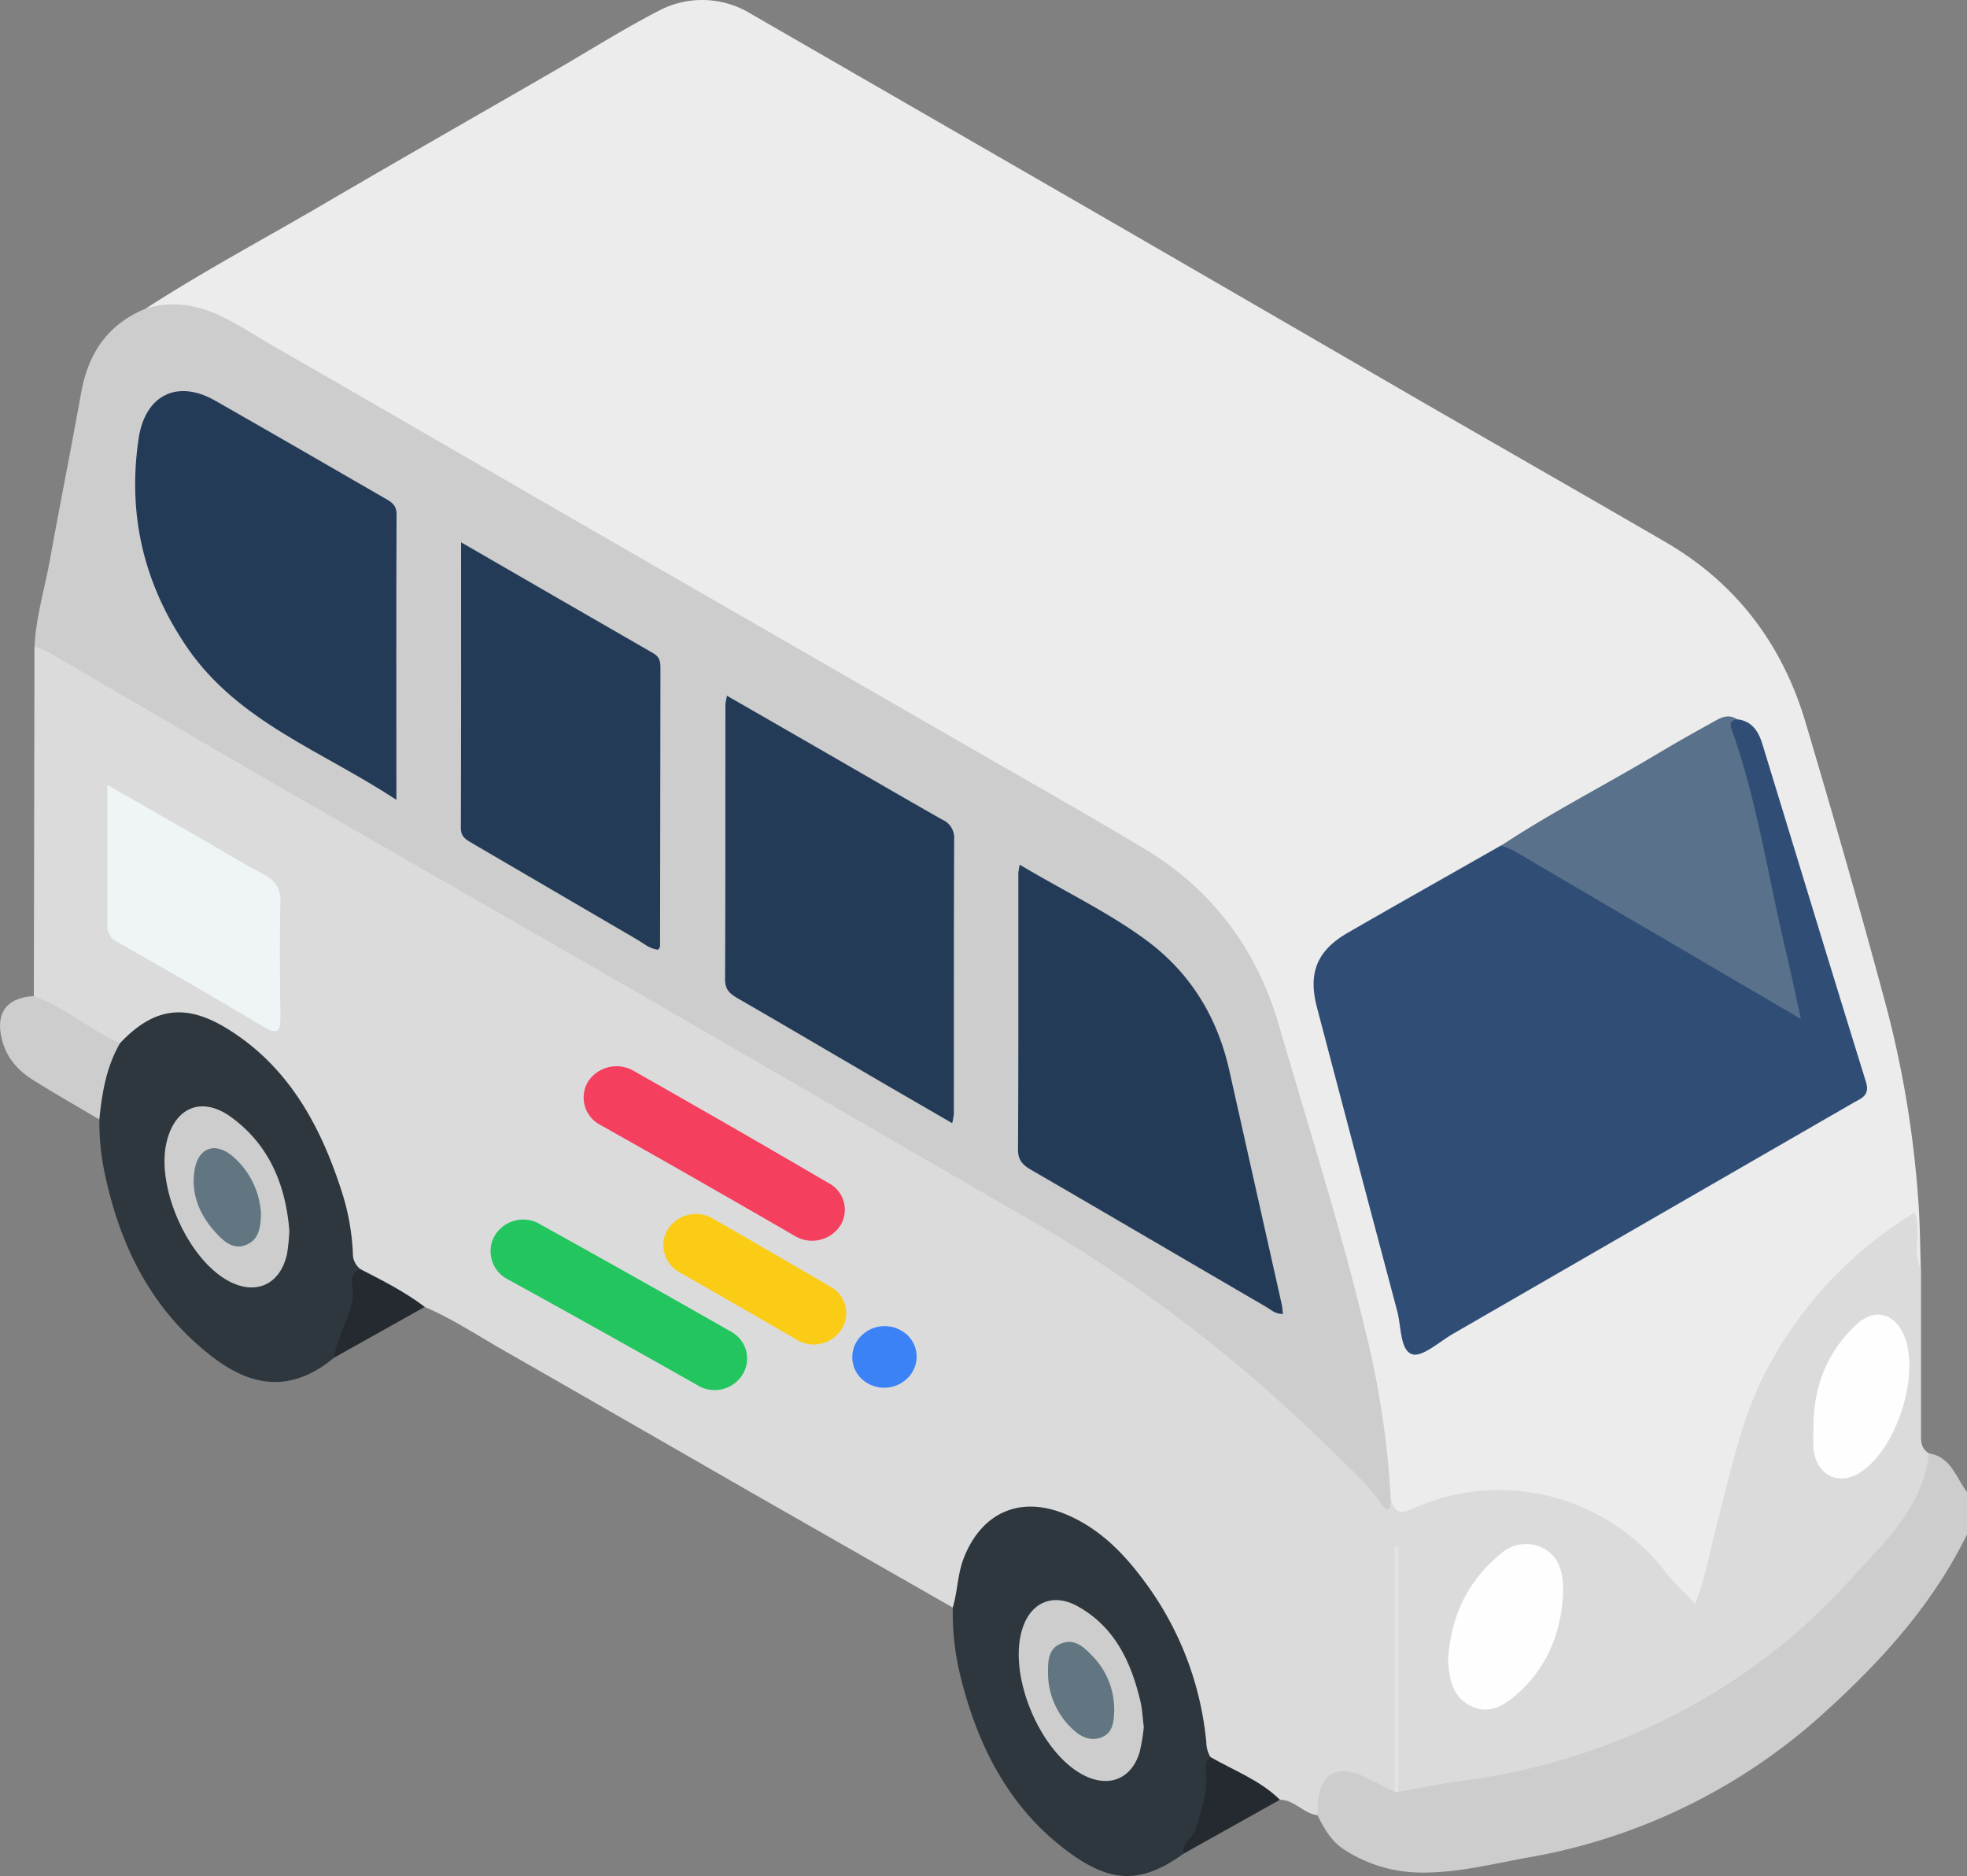<svg id="Layer_1" data-name="Layer 1" xmlns="http://www.w3.org/2000/svg" viewBox="0 0 475.37 453.32"><rect x="0" y="0" width="475.37" height="453.32" fill="#808080" stroke="none"/><path d="M492.64,400.37c-8.13,16.61-20.28,30.13-33.73,42.38a142.48,142.48,0,0,1-72,35.63c-9.07,1.62-18.07,4-27.39,3.68a34.31,34.31,0,0,1-17.41-5.54c-3.16-2-4.83-5.12-6.46-8.29-2-3.16-1.41-6.27.82-8.87,2.4-2.79,5.66-3.4,9.19-2.22,2.91,1,5.43,2.76,8.24,3.93a5.05,5.05,0,0,0,1.4,0c16.39-2.21,32.7-4.68,48.36-10.43a146.63,146.63,0,0,0,52-32.19c7.56-7.3,14.86-14.83,20.83-23.57,2.45-3.6,5.12-7,4.92-11.7-.05-1.05.06-2.65,2-2.4,5.37.87,6.56,5.85,9.23,9.38Z" transform="translate(-17.26 -29.6)" style="fill:#cdcdcd"/><path d="M52.47,104.17c13.72-8.89,28.14-16.58,42.24-24.81,18.78-11,37.66-21.75,56.49-32.63,8.28-4.78,16.37-9.92,24.85-14.31a22.48,22.48,0,0,1,22.59.46q42.29,24.39,84.56,48.78,37.65,21.77,75.26,43.6c20.43,11.8,40.93,23.49,61.33,35.34,17.09,9.93,28.22,24.71,33.8,43.48,6.88,23.17,13.56,46.4,19.8,69.75a252.56,252.56,0,0,1,7.37,44.49c.5,6,.53,12,.71,18-2.51-.34-1.89-2.43-2-3.94-.24-2.27,0-4.59-.22-7.81a80.93,80.93,0,0,0-12.54,9.24c-16.1,14.44-25.89,32.44-30.58,53.43-1.92,8.6-4.15,17.13-6.42,25.65-1.47,5.56-2.71,5.76-6.81,1.69-3.83-3.81-6.79-8.42-11.09-11.81-16.11-12.69-33.64-15.29-52.67-7.63-4.65,1.87-4.8,1.8-6.54-3-2.43-30.29-11.1-59.18-19.75-88.08-2.39-8-4.6-16.06-6.9-24.08-5.61-19.58-16.74-34.92-34.54-45.27C249,210,206.42,185.71,164,161.16c-30.25-17.5-60.59-34.84-90.81-52.41-5.53-3.21-11.21-5.15-17.67-3.93A3,3,0,0,1,52.47,104.17Z" transform="translate(-17.26 -29.6)" style="fill:#ececec"/><path d="M353.37,392c1,2.8,2,3.68,5.35,2.13a50.71,50.71,0,0,1,60.92,15.16c2.06,2.66,4.58,5,7.3,7.85,2.58-6.56,3.62-13.19,5.33-19.62,3.51-13.21,6.11-26.73,13-38.82A97.1,97.1,0,0,1,480,322.59c1.66,4.75-.66,9.53,1.52,13.72q0,19.6,0,39.21c0,2-.21,4,1.91,5.26-1.49,13.14-10.82,21.49-18.93,30.46a145.55,145.55,0,0,1-27.89,24.14A155.4,155.4,0,0,1,371,459.86c-5.3.72-10.55,1.79-15.82,2.7-.83-1.62-.41-3.35-.42-5,0-18.25,0-36.51,0-54.76q0,29,0,58a3.26,3.26,0,0,1-.43,1.76c-2.31-1.14-4.6-2.32-6.92-3.43-7.27-3.51-11.57-.83-11.67,7.26,0,.62,0,1.23-.05,1.84-3.39-.39-5.56-3.73-9.1-3.74a143.44,143.44,0,0,1-17.47-10.05c-1.28-1.33-1.3-3-1.53-4.73C305,431,297.49,414.9,283.27,402.19a31.42,31.42,0,0,0-10.3-6.08C264.5,393,256.91,396,252.62,404a27.8,27.8,0,0,0-3,10.12c-.18,1.49.43,3.59-2.06,3.95Q223.25,404.19,199,390.34c-20-11.48-40-23-60.09-34.48-6.27-3.57-12.31-7.58-19-10.46-6-1.71-10.88-5.59-16.21-8.6-2.06-1.39-2-3.57-2.33-5.74-2.58-19.13-10.18-35.69-25-48.54a31,31,0,0,0-9.48-5.62c-6.56-2.51-12.36-1.49-17.5,3.32a6.51,6.51,0,0,1-3.13,1.88c-3.6-.07-6.11-2.57-9-4.17-4.1-2.28-8.28-4.47-11.82-7.63l.15-84.44c2-1.32,3.52.25,5,1.13q55.26,31.9,110.51,63.86,62.29,36,124.61,71.92A366.25,366.25,0,0,1,346.65,386a42.49,42.49,0,0,1,4.81,5.65A1.16,1.16,0,0,0,353.37,392Z" transform="translate(-17.26 -29.6)" style="fill:#dbdbdb"/><path d="M353.37,392c-.06,4.09-1.83,1.72-2.64.54-3.38-4.89-7.9-8.69-12.06-12.81a355.51,355.51,0,0,0-73.33-55.87c-31.3-18-62.45-36.19-93.71-54.23-29.12-16.8-58.33-33.47-87.45-50.28-18.56-10.71-37-21.58-55.57-32.35a18.66,18.66,0,0,0-3-1.13c.32-7.1,2.42-13.88,3.68-20.81,2.47-13.58,5.16-27.12,7.61-40.7,1.72-9.48,6.48-16.47,15.58-20.18,12.26-3.79,21.27,3.57,30.8,9q29.07,16.72,58.09,33.54,29.25,16.88,58.51,33.71,28.86,16.62,57.73,33.23c12.16,7,24.38,13.91,36.4,21.15,16.33,9.84,27,24.28,32.31,42.44,7.12,24.54,14.91,48.9,20.87,73.75A214.39,214.39,0,0,1,353.37,392Z" transform="translate(-17.26 -29.6)" style="fill:#cdcdcd"/><path d="M46.26,281.67c8.2-8.66,15.94-9.81,26.37-3.22,14.32,9,22,23,27.05,38.56a56.54,56.54,0,0,1,2.86,15.41,4.66,4.66,0,0,0,1.89,3.9c-1,7.45-1.72,15-6.43,21.35-11,9.13-20.76,6.46-29.42-.21-15.06-11.57-22.73-27.57-26.31-45.83a61,61,0,0,1-1-11.52C40.08,293.19,41,286.83,46.26,281.67Z" transform="translate(-17.26 -29.6)" style="fill:#2e373d"/><path d="M247.53,418c1.18-4,1.15-8.17,2.71-12.08,4.32-10.83,13.49-14.91,24.28-10.54,7.83,3.17,13.67,8.84,18.64,15.44A77.1,77.1,0,0,1,308.8,450.7a6.91,6.91,0,0,0,1,3.48c.73,8.57-.29,16.66-6.47,23.32-10,7.21-17.34,7.33-27.72-.3-14.33-10.52-21.95-25.41-26.16-42.25A64.18,64.18,0,0,1,247.53,418Z" transform="translate(-17.26 -29.6)" style="fill:#2e373d"/><path d="M46.26,281.67c-3.3,5.71-4.35,12-5,18.44C36,297,30.6,293.92,25.38,290.66c-3.6-2.24-6.37-5.19-7.56-9.51-1.82-6.54.87-10.52,7.63-10.85C33,273,39,278.49,46.26,281.67Z" transform="translate(-17.26 -29.6)" style="fill:#cdcdcd"/><path d="M303.31,477.5c-.48-2.57,2.12-3.6,2.8-5.68,1.38-4.23,2.84-8.36,2.7-12.91-.05-1.6-.62-3.42,1-4.73,5.69,3.28,12,5.59,16.77,10.31Z" transform="translate(-17.26 -29.6)" style="fill:#242a2f"/><path d="M98,357.67c.73-5.23,4-9.65,4.6-15,.23-2.1-1.68-5.12,1.83-6.36,5.33,2.73,10.68,5.45,15.48,9.08Z" transform="translate(-17.26 -29.6)" style="fill:#242a2f"/><path d="M354.29,462.56V403.37h.9v59.19h-.9Z" transform="translate(-17.26 -29.6)" style="fill:#e3e3e3"/><path d="M437.09,203.41c3.45.38,5.06,2.77,6,5.7,8.37,27.3,16.64,54.62,25.11,81.88,1.06,3.4-1.17,4-3.07,5.11Q416.75,324,368.38,351.92c-3.31,1.92-7.51,5.77-9.91,4.89-2.86-1-2.56-6.72-3.54-10.4q-9.76-36.69-19.4-73.4c-2.18-8.31,0-13.71,7.42-18,12.3-7.09,24.68-14.05,37-21.07,2.58-1,4.44.66,6.4,1.82,20.37,12,40.81,23.87,61.23,35.78a6.41,6.41,0,0,0,2.88,1.21c-1.48-8.37-3.44-16.53-5.34-24.68-3.24-13.83-5.55-27.89-10.17-41.38C434.39,205,433.62,202.72,437.09,203.41Z" transform="translate(-17.26 -29.6)" style="fill:#304e75"/><path d="M437.09,203.41c-1.57.27-1.87.92-1.3,2.55,6.23,17.6,8.9,36.08,13.22,54.15,1.16,4.84,2.16,9.72,3.48,15.71-10.71-6.27-20.38-11.91-30-17.57Q402.72,246.69,383,235.11a18.73,18.73,0,0,0-3-1.15c12.08-8,25-14.56,37.45-22,4.37-2.61,8.8-5.12,13.25-7.57C432.65,203.31,434.66,201.83,437.09,203.41Z" transform="translate(-17.26 -29.6)" style="fill:#59718a"/><path d="M43.2,219.25c8.08,4.64,15.4,8.83,22.7,13,4.94,2.84,9.79,5.86,14.85,8.49,2.93,1.53,4.36,3.35,4.28,6.84-.22,9.11-.13,18.24,0,27.36,0,3.37-.21,5.1-4.21,2.7-11.62-7-23.41-13.7-35.19-20.43a4.08,4.08,0,0,1-2.42-4C43.24,242.29,43.2,231.32,43.2,219.25Z" transform="translate(-17.26 -29.6)" style="fill:#eff5f7"/><path d="M367.22,430.71C367.88,420,372.06,411.52,380,405a9.11,9.11,0,0,1,10-1.41c4.59,2.19,5.15,7.13,5,11.22-.46,9.33-3.88,17.75-11.05,24.11-3,2.64-6.65,5-10.88,3.08C368.07,439.74,367.49,435,367.22,430.71Z" transform="translate(-17.26 -29.6)" style="fill:#fefefe"/><path d="M455.53,374.47c0-9.7,3.19-18.11,10.32-24.76,4.34-4.06,9.17-2.88,11.51,2.46,4.15,9.51-1.88,28.11-10.85,33.42-5.06,3-10.13.45-10.94-5.58A42.64,42.64,0,0,1,455.53,374.47Z" transform="translate(-17.26 -29.6)" style="fill:#fefefe"/><path d="M113.06,222.87C95,211,74.84,204.05,62.51,186.09,52,170.73,48,153.88,50.78,135.46c1.61-10.47,9.41-14.27,18.57-9C82.9,134.18,96.4,142,109.93,149.81c1.59.92,3.18,1.61,3.17,4C113,176.42,113.06,199,113.06,222.87Z" transform="translate(-17.26 -29.6)" style="fill:#243b58"/><path d="M247.38,301c-7.9-4.57-15.49-8.95-23-13.36-9.62-5.6-19.2-11.26-28.84-16.81-1.87-1.07-3.06-2.1-3.05-4.57.1-22.12.06-44.24.08-66.36a15,15,0,0,1,.39-2.18l24.32,14c9.24,5.32,18.45,10.7,27.73,15.95a4.76,4.76,0,0,1,2.84,4.72c-.09,22.12-.06,44.24-.07,66.36A18,18,0,0,1,247.38,301Z" transform="translate(-17.26 -29.6)" style="fill:#243b58"/><path d="M263.71,238.54c10.44,6.27,21,11.25,30.32,18.07,10.78,7.86,17.42,18.64,20.33,31.68q6.33,28.26,12.66,56.5c.16.73.19,1.48.29,2.3-1.9.07-3-1.11-4.3-1.84-18.83-10.95-37.63-22-56.47-32.92-2-1.17-3.27-2.28-3.25-4.94.12-22.28.07-44.55.08-66.83A16.68,16.68,0,0,1,263.71,238.54Z" transform="translate(-17.26 -29.6)" style="fill:#243b58"/><path d="M128.69,160.64c16.05,9.27,31.26,18.08,46.51,26.84,1.46.84,1.68,2,1.67,3.49q-.06,33.65-.09,67.27c0,.25-.25.49-.44.84-2.08-.16-3.59-1.57-5.27-2.54-13.22-7.69-26.41-15.44-39.62-23.14-1.49-.87-2.82-1.52-2.81-3.71C128.72,207,128.69,184.26,128.69,160.64Z" transform="translate(-17.26 -29.6)" style="fill:#243b58"/><path d="M87.19,327a47.37,47.37,0,0,1-.57,5.65c-1.68,7.48-7.72,10.1-14.4,6.34-9.69-5.45-17.24-22.57-14.71-33.36,2-8.51,8.56-11.25,15.67-6.05C82.38,306.3,86.31,316,87.19,327Z" transform="translate(-17.26 -29.6)" style="fill:#cdcdcd"/><path d="M293.69,446.93a46.51,46.51,0,0,1-1,6c-1.91,6.5-7.39,8.74-13.48,5.65-10.51-5.33-18.41-24-14.91-35.29,2-6.49,7.41-8.89,13.42-5.54,9.07,5.05,13,13.68,15.22,23.27C293.33,442.81,293.4,444.68,293.69,446.93Z" transform="translate(-17.26 -29.6)" style="fill:#cdcdcd"/><path d="M80.33,322.74c-.06,3.56-.54,6.39-3.52,7.65s-5.2-.62-7-2.49c-4.09-4.29-6.48-9.44-5.53-15.51.87-5.54,5-7,9.34-3.28A19.71,19.71,0,0,1,80.33,322.74Z" transform="translate(-17.26 -29.6)" style="fill:#627681"/><path d="M270.53,433.71c0-2.86.09-5.8,3.25-7s5.3.79,7.26,2.81a18.51,18.51,0,0,1,5.47,14.19c-.1,2.4-.56,4.75-3.07,5.71-2.34.89-4.57.1-6.42-1.51A18.61,18.61,0,0,1,270.53,433.71Z" transform="translate(-17.26 -29.6)" style="fill:#627681"/><path d="M127,255.83q1.38,44.31,2.78,88.63,56.64,31.21,112,64.57,2.92-45.19,6-90.38" transform="translate(-17.26 -29.6)" style="fill:#627681;opacity:0"/><path d="M147.7,325.39q23.34,12.93,46.5,26.15a7.36,7.36,0,0,1,2.4,10.38,7.93,7.93,0,0,1-10.36,2.64Q163.19,351.5,140,338.74a7.59,7.59,0,0,1-3.27-10.38,8,8,0,0,1,10.69-3.15Z" transform="translate(-17.26 -29.6)" style="fill:#22c55e"/><path d="M209.24,328.19q-23.46-13.59-47.1-26.88a7.45,7.45,0,0,1-2.67-10.5,8.24,8.24,0,0,1,10.74-2.55q23.74,13.44,47.3,27.22a7.24,7.24,0,0,1,2.85,10.23,8.14,8.14,0,0,1-10.79,2.67Z" transform="translate(-17.26 -29.6)" style="fill:#f43f5e"/><path d="M209.72,353.27q-14.19-8.22-28.44-16.35a7.41,7.41,0,0,1-2.52-10.43,8.09,8.09,0,0,1,10.57-2.55q14.31,8.22,28.57,16.55a7.26,7.26,0,0,1,2.8,10.21A8,8,0,0,1,210,353.46Z" transform="translate(-17.26 -29.6)" style="fill:#facc15"/><path d="M227.06,363.92h0a7.25,7.25,0,0,1-2.75-10.18A8,8,0,0,1,235,351.08l.31.18h0a7.2,7.2,0,0,1,2.18,10.28A8,8,0,0,1,227.06,363.92Z" transform="translate(-17.26 -29.6)" style="fill:#3b82f6"/></svg>